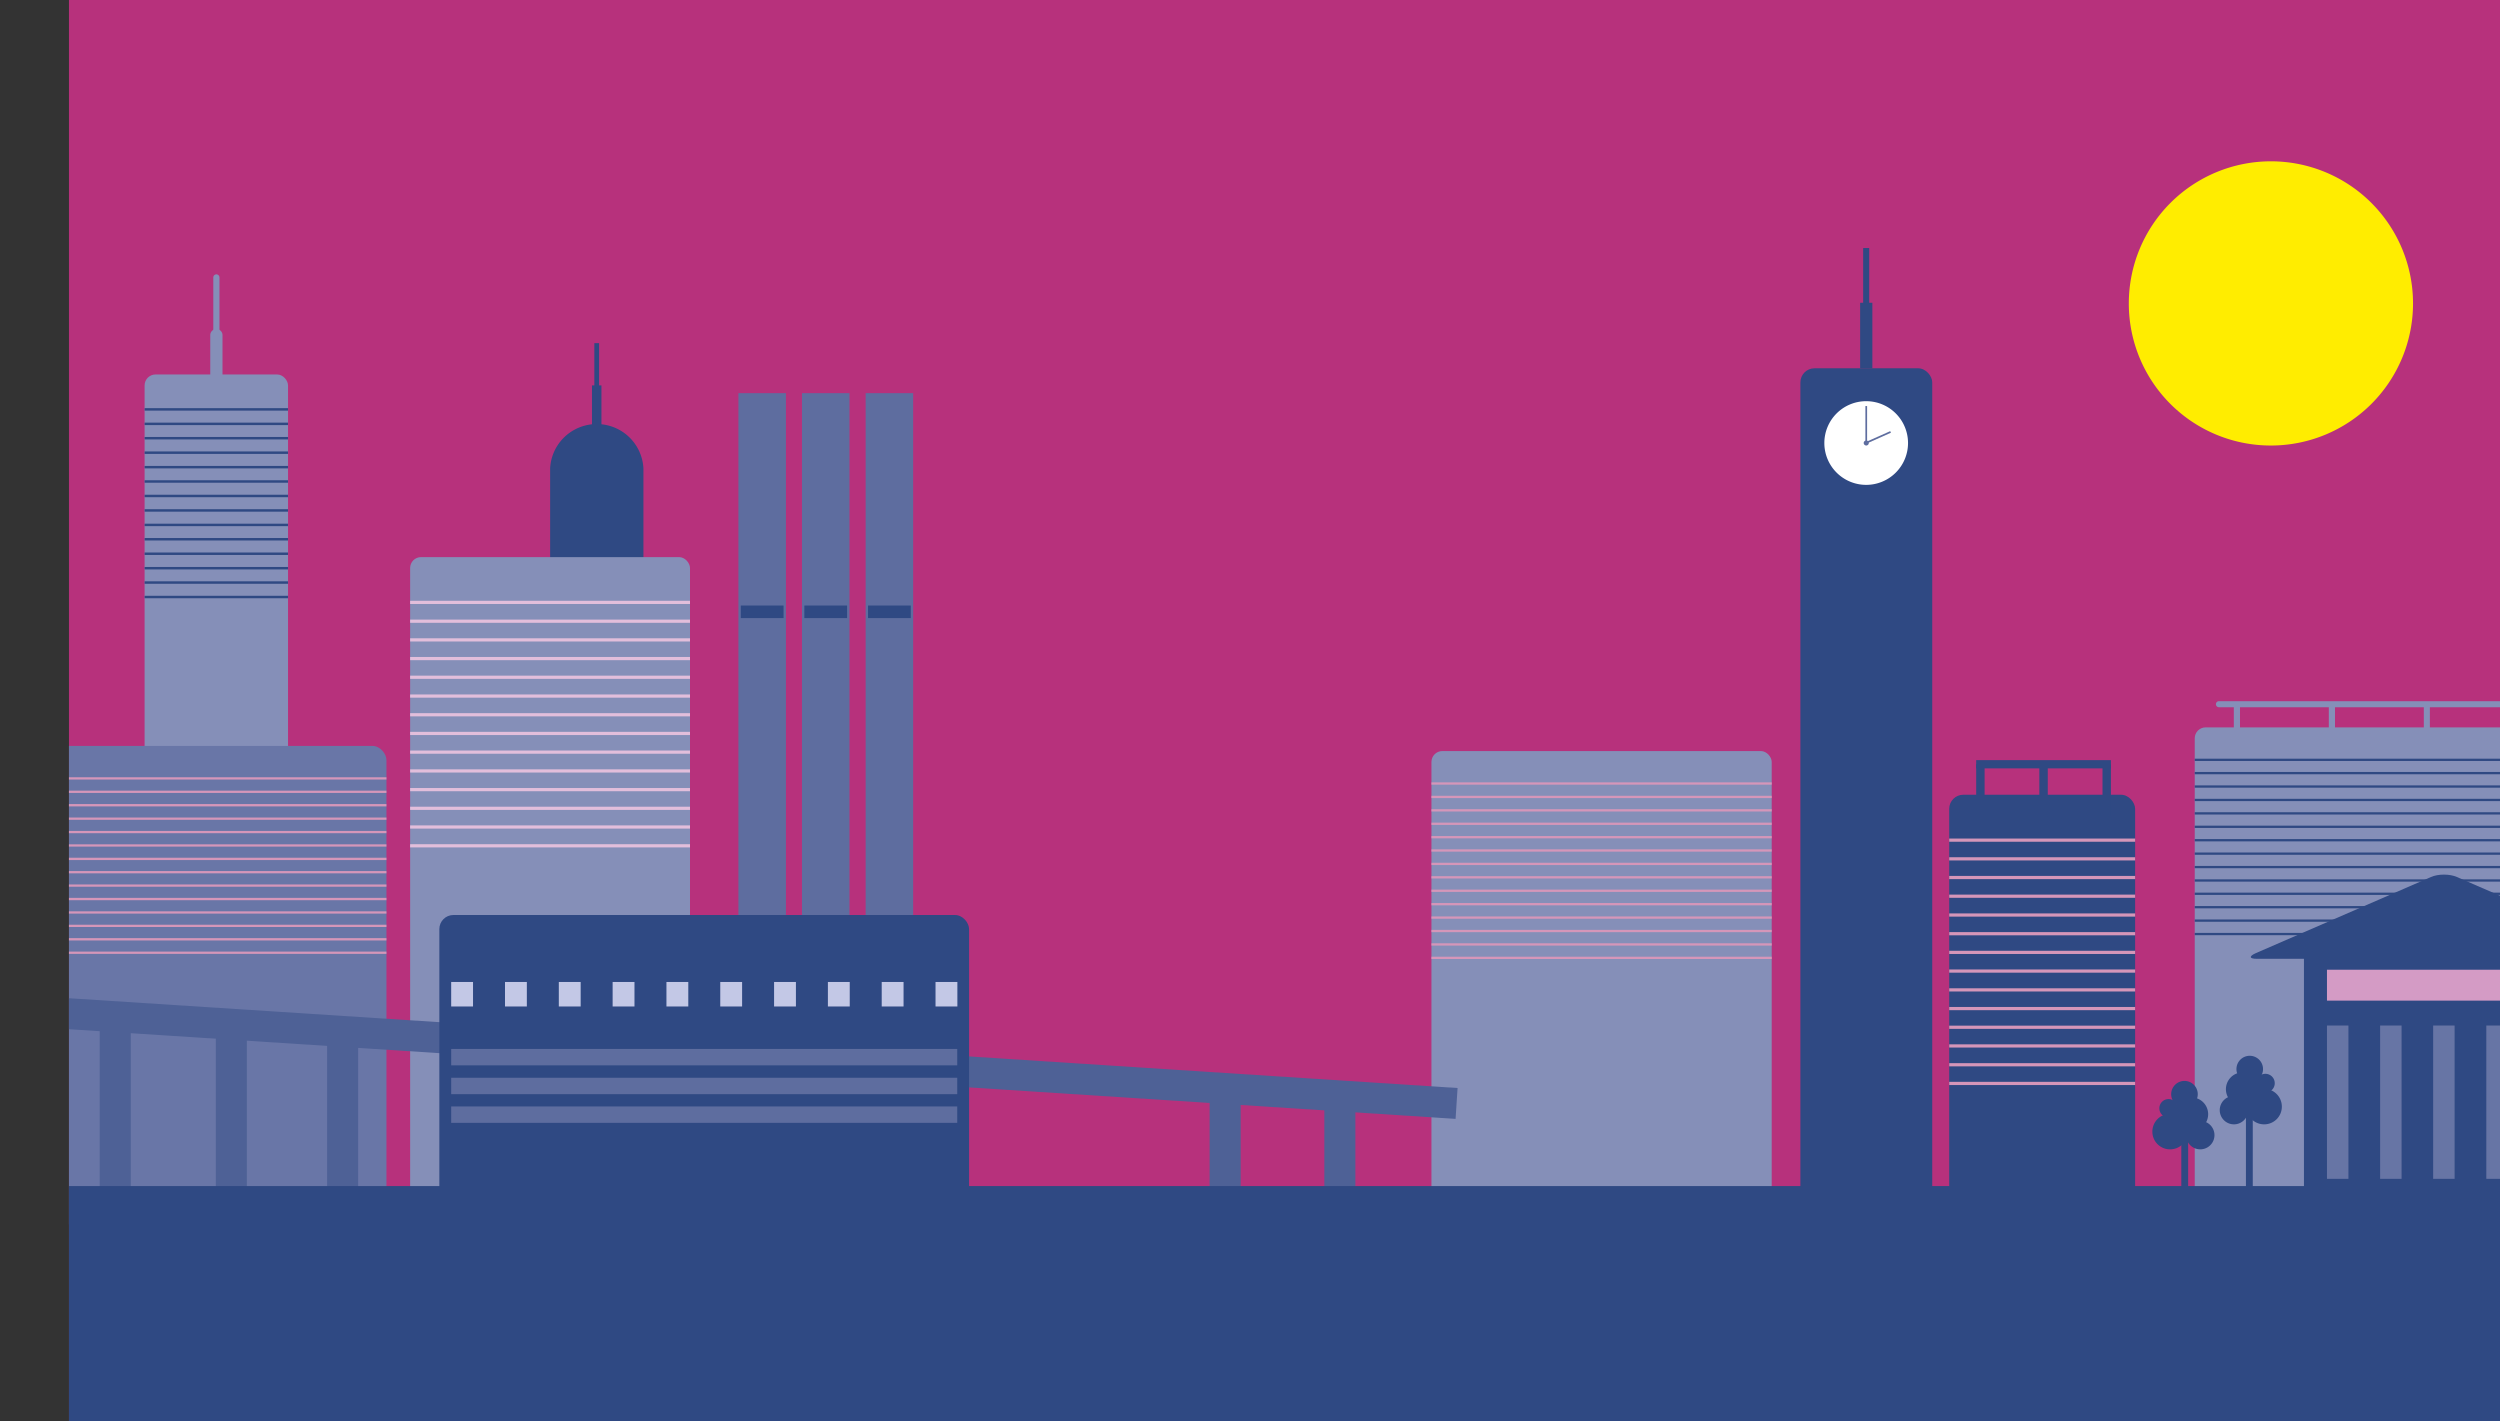<svg xmlns="http://www.w3.org/2000/svg" xmlns:xlink="http://www.w3.org/1999/xlink" id="Desktop" viewBox="0 0 1900 1080">
  <rect x="0" y="0" width="1900" height="1080" fill="#333333" stroke="none"/>
  <defs>
    <style>
      .cls-1 {
        fill: none;
      }

      .cls-2 {
        clip-path: url(#clip-path);
      }

      .cls-3 {
        fill: #b7317c;
      }

      .cls-4 {
        fill: #5e6d9f;
      }

      .cls-5 {
        fill: #2f4983;
      }

      .cls-6 {
        clip-path: url(#clip-path-2);
      }

      .cls-7 {
        fill: #858fb8;
      }

      .cls-8 {
        fill: #d596b9;
      }

      .cls-9 {
        fill: #e2bedb;
      }

      .cls-10 {
        fill: #6976a7;
      }

      .cls-11 {
        fill: #4e6196;
      }

      .cls-12 {
        fill: #ffed00;
      }

      .cls-13 {
        fill: #6775a5;
      }

      .cls-14 {
        fill: #d49bc5;
      }

      .cls-15 {
        fill: #c3c8e6;
      }

      .cls-16 {
        fill: #fff;
      }
    </style>
    <clipPath id="clip-path" transform="translate(52.4, 0)">
      <rect class="cls-1" width="1900" height="1080"/>
    </clipPath>
    <clipPath id="clip-path-2" transform="translate(52.4, 0)">
      <rect class="cls-1" x="0" y="0" width="1900" height="1080"/>
    </clipPath>
  </defs>
  <g class="cls-2">
    <rect class="cls-3" x="52.4" width="1900" height="1080"/>
    <rect class="cls-4" x="561.2" y="298.8" width="36.1" height="565.08"/>
    <rect class="cls-4" x="609.5" y="298.8" width="36.1" height="565.08"/>
    <rect class="cls-4" x="657.9" y="298.8" width="36.1" height="565.08"/>
    <rect class="cls-5" x="563" y="460.2" width="32.5" height="9.55"/>
    <rect class="cls-5" x="611.3" y="460.2" width="32.5" height="9.55"/>
    <rect class="cls-5" x="659.7" y="460.2" width="32.5" height="9.55"/>
    <g class="cls-6">
      <rect class="cls-7" x="1668" y="552.8" width="348.8" height="363.64" rx="8.3"/>
    </g>
    <rect class="cls-5" x="1668" y="576.6" width="348.8" height="1.74"/>
    <rect class="cls-5" x="1668" y="586.7" width="348.8" height="1.74"/>
    <rect class="cls-5" x="1668" y="596.9" width="348.8" height="1.74"/>
    <rect class="cls-5" x="1668" y="607.1" width="348.8" height="1.74"/>
    <rect class="cls-5" x="1668" y="617.3" width="348.8" height="1.74"/>
    <rect class="cls-5" x="1668" y="627.5" width="348.8" height="1.74"/>
    <rect class="cls-5" x="1668" y="637.7" width="348.8" height="1.74"/>
    <rect class="cls-5" x="1668" y="647.9" width="348.8" height="1.74"/>
    <rect class="cls-5" x="1668" y="658.1" width="348.8" height="1.74"/>
    <rect class="cls-5" x="1668" y="668.3" width="348.8" height="1.74"/>
    <rect class="cls-5" x="1668" y="678.4" width="348.8" height="1.74"/>
    <rect class="cls-5" x="1668" y="688.6" width="348.8" height="1.74"/>
    <rect class="cls-5" x="1668" y="698.8" width="348.8" height="1.74"/>
    <rect class="cls-5" x="1668" y="709" width="348.8" height="1.74"/>
    <g class="cls-6">
      <path class="cls-7" d="M1937.6,527.5a2.3,2.3,0,0,0-2.3-2.3H1628a2.3,2.3,0,0,0,0,4.6h307.3a2.3,2.3,0,0,0,2.3-2.3" transform="translate(58.4 7.7)"/>
      <path class="cls-7" d="M1641.6,526.3a2.3,2.3,0,0,0-2.3,2.3v21.3a2.4,2.4,0,0,0,4.7,0V528.6a2.3,2.3,0,0,0-2.4-2.3" transform="translate(58.4 7.7)"/>
      <path class="cls-7" d="M1713.8,526.3a2.3,2.3,0,0,0-2.3,2.3v21.3a2.4,2.4,0,0,0,4.7,0V528.6a2.3,2.3,0,0,0-2.4-2.3" transform="translate(58.4 7.7)"/>
      <path class="cls-7" d="M1786,526.3a2.3,2.3,0,0,0-2.3,2.3v21.3a2.3,2.3,0,0,0,4.6,0V528.6a2.3,2.3,0,0,0-2.3-2.3" transform="translate(58.4 7.7)"/>
      <path class="cls-7" d="M1858.2,526.3a2.3,2.3,0,0,0-2.3,2.3v21.3a2.3,2.3,0,1,0,4.6,0V528.6a2.3,2.3,0,0,0-2.3-2.3" transform="translate(58.4 7.7)"/>
      <path class="cls-5" d="M430.6,495.2v-147a35.5,35.5,0,0,0-70.9,0v147Z" transform="translate(58.4 7.7)"/>
    </g>
    <rect class="cls-5" x="449.9" y="292.9" width="7.2" height="38.6"/>
    <rect class="cls-5" x="451.7" y="260.8" width="3.6" height="38.6"/>
    <g class="cls-6">
      <rect class="cls-7" x="109.9" y="284.6" width="109" height="391.57" rx="8.3"/>
    </g>
    <rect class="cls-5" x="109.9" y="310.2" width="109" height="1.87"/>
    <rect class="cls-5" x="109.9" y="321.2" width="109" height="1.87"/>
    <rect class="cls-5" x="109.9" y="332.1" width="109" height="1.87"/>
    <rect class="cls-5" x="109.9" y="343.1" width="109" height="1.87"/>
    <rect class="cls-5" x="109.9" y="354.1" width="109" height="1.87"/>
    <rect class="cls-5" x="109.9" y="365" width="109" height="1.87"/>
    <rect class="cls-5" x="109.9" y="376" width="109" height="1.87"/>
    <rect class="cls-5" x="109.9" y="387" width="109" height="1.87"/>
    <rect class="cls-5" x="109.9" y="398" width="109" height="1.87"/>
    <rect class="cls-5" x="109.9" y="408.9" width="109" height="1.87"/>
    <rect class="cls-5" x="109.9" y="419.9" width="109" height="1.87"/>
    <rect class="cls-5" x="109.9" y="430.9" width="109" height="1.87"/>
    <rect class="cls-5" x="109.9" y="441.8" width="109" height="1.87"/>
    <rect class="cls-5" x="109.9" y="452.8" width="109" height="1.87"/>
    <g class="cls-6">
      <path class="cls-7" d="M106,242.4a4.6,4.6,0,0,0-4.6,4.6v40.6a4.7,4.7,0,0,0,9.3,0V247a4.6,4.6,0,0,0-4.7-4.6" transform="translate(58.4 7.7)"/>
      <path class="cls-7" d="M106,200.8a2.4,2.4,0,0,0-2.3,2.3v45.3a2.4,2.4,0,0,0,4.7,0V203.1a2.4,2.4,0,0,0-2.4-2.3" transform="translate(58.4 7.7)"/>
      <rect class="cls-7" x="1087.9" y="570.8" width="258.6" height="363.64" rx="8.3"/>
    </g>
    <rect class="cls-8" x="1087.9" y="594.6" width="258.6" height="1.74"/>
    <rect class="cls-8" x="1087.9" y="604.8" width="258.6" height="1.74"/>
    <rect class="cls-8" x="1087.9" y="615" width="258.6" height="1.74"/>
    <rect class="cls-8" x="1087.9" y="625.2" width="258.6" height="1.74"/>
    <rect class="cls-8" x="1087.9" y="635.4" width="258.6" height="1.74"/>
    <rect class="cls-8" x="1087.9" y="645.5" width="258.6" height="1.74"/>
    <rect class="cls-8" x="1087.9" y="655.7" width="258.6" height="1.74"/>
    <rect class="cls-8" x="1087.9" y="665.9" width="258.6" height="1.74"/>
    <rect class="cls-8" x="1087.9" y="676.1" width="258.6" height="1.74"/>
    <rect class="cls-8" x="1087.9" y="686.3" width="258.6" height="1.74"/>
    <rect class="cls-8" x="1087.9" y="696.5" width="258.6" height="1.74"/>
    <rect class="cls-8" x="1087.9" y="706.7" width="258.6" height="1.74"/>
    <rect class="cls-8" x="1087.9" y="716.9" width="258.6" height="1.74"/>
    <rect class="cls-8" x="1087.9" y="727.1" width="258.6" height="1.74"/>
    <g class="cls-6">
      <rect class="cls-7" x="311.7" y="423.4" width="212.7" height="707.35" rx="8.3"/>
    </g>
    <rect class="cls-9" x="311.7" y="456.6" width="212.7" height="2.43"/>
    <rect class="cls-9" x="311.7" y="470.9" width="212.7" height="2.43"/>
    <rect class="cls-9" x="311.7" y="485.1" width="212.7" height="2.43"/>
    <rect class="cls-9" x="311.7" y="499.3" width="212.7" height="2.43"/>
    <rect class="cls-9" x="311.7" y="513.5" width="212.7" height="2.43"/>
    <rect class="cls-9" x="311.7" y="527.8" width="212.7" height="2.43"/>
    <rect class="cls-9" x="311.7" y="542" width="212.7" height="2.43"/>
    <rect class="cls-9" x="311.7" y="556.2" width="212.7" height="2.43"/>
    <rect class="cls-9" x="311.7" y="570.4" width="212.7" height="2.43"/>
    <rect class="cls-9" x="311.7" y="584.7" width="212.7" height="2.43"/>
    <rect class="cls-9" x="311.7" y="598.9" width="212.7" height="2.43"/>
    <rect class="cls-9" x="311.7" y="613.1" width="212.7" height="2.43"/>
    <rect class="cls-9" x="311.7" y="627.3" width="212.7" height="2.43"/>
    <rect class="cls-9" x="311.7" y="641.6" width="212.7" height="2.43"/>
    <g class="cls-6">
      <rect class="cls-10" x="35.1" y="566.9" width="258.6" height="363.64" rx="10.7"/>
    </g>
    <rect class="cls-8" x="35.1" y="590.7" width="258.6" height="1.74"/>
    <rect class="cls-8" x="35.1" y="600.9" width="258.6" height="1.74"/>
    <rect class="cls-8" x="35.1" y="611.1" width="258.6" height="1.74"/>
    <rect class="cls-8" x="35.1" y="621.3" width="258.6" height="1.74"/>
    <rect class="cls-8" x="35.1" y="631.5" width="258.6" height="1.74"/>
    <rect class="cls-8" x="35.1" y="641.7" width="258.6" height="1.74"/>
    <rect class="cls-8" x="35.1" y="651.9" width="258.6" height="1.74"/>
    <rect class="cls-8" x="35.1" y="662" width="258.6" height="1.74"/>
    <rect class="cls-8" x="35.1" y="672.2" width="258.6" height="1.74"/>
    <rect class="cls-8" x="35.1" y="682.4" width="258.6" height="1.74"/>
    <rect class="cls-8" x="35.1" y="692.6" width="258.6" height="1.74"/>
    <rect class="cls-8" x="35.1" y="702.8" width="258.6" height="1.74"/>
    <rect class="cls-8" x="35.1" y="713" width="258.6" height="1.74"/>
    <rect class="cls-8" x="35.1" y="723.2" width="258.6" height="1.74"/>
    <rect class="cls-11" x="483.9" y="241.4" width="23.5" height="1108.93" transform="translate(-272.5 1246.1) rotate(-86.3)"/>
    <rect class="cls-11" x="1006.5" y="837.5" width="23.6" height="80.82"/>
    <rect class="cls-11" x="919.3" y="828" width="23.6" height="91.41"/>
    <rect class="cls-11" x="248.6" y="787.4" width="23.6" height="123.75"/>
    <rect class="cls-11" x="164" y="785.5" width="23.6" height="125.61"/>
    <rect class="cls-11" x="75.8" y="774.5" width="23.6" height="136.59"/>
    <rect class="cls-5" x="51.4" y="901.4" width="1937" height="277.17"/>
    <g class="cls-6">
      <path class="cls-12" d="M1667.5,330.9a108,108,0,1,0-108-108,107.9,107.9,0,0,0,108,108" transform="translate(58.4 7.7)"/>
    </g>
    <rect class="cls-5" x="1657.8" y="863.9" width="5.2" height="60.23"/>
    <g class="cls-6">
      <path class="cls-5" d="M1590.8,865.8a13.5,13.5,0,1,0-13.4-13.4,13.4,13.4,0,0,0,13.4,13.4" transform="translate(58.4 7.7)"/>
      <path class="cls-5" d="M1607,851.9a12.8,12.8,0,1,0-12.8-12.8,12.8,12.8,0,0,0,12.8,12.8" transform="translate(58.4 7.7)"/>
      <path class="cls-5" d="M1589.8,841.6a7,7,0,1,0-7.1-7,7,7,0,0,0,7.1,7" transform="translate(58.4 7.7)"/>
      <path class="cls-5" d="M1613.8,865.8A10.8,10.8,0,1,0,1603,855a10.8,10.8,0,0,0,10.8,10.8" transform="translate(58.4 7.7)"/>
      <path class="cls-5" d="M1601.8,834a10.1,10.1,0,1,0-10.1-10.1,10.1,10.1,0,0,0,10.1,10.1" transform="translate(58.4 7.7)"/>
    </g>
    <rect class="cls-5" x="1706.9" y="844.9" width="5.2" height="60.23"/>
    <g class="cls-6">
      <path class="cls-5" d="M1662.3,846.8a13.5,13.5,0,1,1,13.5-13.4,13.4,13.4,0,0,1-13.5,13.4" transform="translate(58.4 7.7)"/>
      <path class="cls-5" d="M1646.2,832.9a12.8,12.8,0,1,1,12.7-12.8,12.8,12.8,0,0,1-12.7,12.8" transform="translate(58.4 7.7)"/>
      <path class="cls-5" d="M1663.4,822.6a7.1,7.1,0,1,1,7-7,7,7,0,0,1-7,7" transform="translate(58.4 7.7)"/>
      <path class="cls-5" d="M1639.4,846.8a10.8,10.8,0,0,1,0-21.6,10.8,10.8,0,0,1,0,21.6" transform="translate(58.4 7.7)"/>
      <path class="cls-5" d="M1651.4,814.9a10.1,10.1,0,1,1,10.1-10,10.1,10.1,0,0,1-10.1,10" transform="translate(58.4 7.7)"/>
    </g>
    <rect class="cls-5" x="1751" y="720.1" width="212.7" height="204.16"/>
    <g class="cls-6">
      <path class="cls-5" d="M1808.8,658.8c-5.4-2.4-14.2-2.4-19.6,0L1656,716.7c-5.4,2.4-5,4.3.9,4.3H1941c6,0,6.4-1.9.9-4.3Z" transform="translate(58.4 7.7)"/>
    </g>
    <rect class="cls-13" x="1768.5" y="779.4" width="16.3" height="116.52"/>
    <rect class="cls-13" x="1808.9" y="779.4" width="16.3" height="116.52"/>
    <rect class="cls-13" x="1849.2" y="779.4" width="16.3" height="116.52"/>
    <rect class="cls-13" x="1889.6" y="779.4" width="16.3" height="116.52"/>
    <rect class="cls-13" x="1930" y="779.4" width="16.3" height="116.52"/>
    <rect class="cls-14" x="1768.5" y="737" width="177.8" height="23.47"/>
    <g class="cls-6">
      <rect class="cls-5" x="333.9" y="695.4" width="402.6" height="240.99" rx="10.7"/>
    </g>
    <rect class="cls-15" x="547.4" y="746.3" width="16.6" height="18.63"/>
    <rect class="cls-15" x="588.3" y="746.3" width="16.6" height="18.63"/>
    <rect class="cls-15" x="629.2" y="746.3" width="16.6" height="18.63"/>
    <rect class="cls-15" x="670.1" y="746.3" width="16.6" height="18.63"/>
    <rect class="cls-15" x="711" y="746.3" width="16.6" height="18.63"/>
    <rect class="cls-15" x="342.9" y="746.3" width="16.6" height="18.63"/>
    <rect class="cls-15" x="383.8" y="746.3" width="16.6" height="18.63"/>
    <rect class="cls-15" x="424.7" y="746.3" width="16.6" height="18.63"/>
    <rect class="cls-15" x="465.6" y="746.3" width="16.6" height="18.63"/>
    <rect class="cls-15" x="506.5" y="746.3" width="16.6" height="18.63"/>
    <rect class="cls-4" x="342.9" y="797.2" width="384.6" height="12.46"/>
    <rect class="cls-4" x="342.9" y="819.1" width="384.6" height="12.46"/>
    <rect class="cls-4" x="342.9" y="840.9" width="384.6" height="12.46"/>
    <rect class="cls-5" x="1501.9" y="577.7" width="102.4" height="6.28"/>
    <g class="cls-6">
      <rect class="cls-5" x="1481.4" y="604" width="141.3" height="326.32" rx="10.7"/>
    </g>
    <rect class="cls-5" x="1549.9" y="580.9" width="6.4" height="39.77"/>
    <rect class="cls-5" x="1597.9" y="580.9" width="6.4" height="39.77"/>
    <rect class="cls-5" x="1501.9" y="580.9" width="6.4" height="39.77"/>
    <rect class="cls-8" x="1481.4" y="637.3" width="141.3" height="2.43"/>
    <rect class="cls-8" x="1481.4" y="651.5" width="141.3" height="2.43"/>
    <rect class="cls-8" x="1481.4" y="665.7" width="141.3" height="2.43"/>
    <rect class="cls-8" x="1481.4" y="679.9" width="141.3" height="2.43"/>
    <rect class="cls-8" x="1481.4" y="694.2" width="141.3" height="2.43"/>
    <rect class="cls-8" x="1481.4" y="708.4" width="141.3" height="2.43"/>
    <rect class="cls-8" x="1481.4" y="722.6" width="141.3" height="2.43"/>
    <rect class="cls-8" x="1481.4" y="736.8" width="141.3" height="2.43"/>
    <rect class="cls-8" x="1481.4" y="751.1" width="141.3" height="2.43"/>
    <rect class="cls-8" x="1481.4" y="765.3" width="141.3" height="2.43"/>
    <rect class="cls-8" x="1481.4" y="779.5" width="141.3" height="2.43"/>
    <rect class="cls-8" x="1481.4" y="793.7" width="141.3" height="2.43"/>
    <rect class="cls-8" x="1481.4" y="808" width="141.3" height="2.43"/>
    <rect class="cls-8" x="1481.4" y="822.2" width="141.3" height="2.43"/>
    <g class="cls-6">
      <rect class="cls-5" x="1368.3" y="279.9" width="100.2" height="656.49" rx="10.7"/>
    </g>
    <rect class="cls-5" x="1413.7" y="230.1" width="9.3" height="49.86"/>
    <rect class="cls-5" x="1416" y="188.5" width="4.6" height="49.86"/>
    <g class="cls-6">
      <path class="cls-16" d="M1359.9,360.8a31.8,31.8,0,1,0-31.8-31.8,31.8,31.8,0,0,0,31.8,31.8" transform="translate(58.4 7.7)"/>
    </g>
    <rect class="cls-4" x="1417.7" y="308.6" width="1.3" height="28.07"/>
    <rect class="cls-4" x="1358.7" y="324.1" width="20.6" height="1.32" transform="translate(44.7 592.6) rotate(-24)"/>
    <g class="cls-6">
      <path class="cls-4" d="M1359.9,330.9a2,2,0,0,0,2-1.9,1.9,1.9,0,0,0-2-1.9,1.9,1.9,0,0,0-1.9,1.9,2,2,0,0,0,1.9,1.9" transform="translate(58.4 7.7)"/>
    </g>
  </g>
</svg>